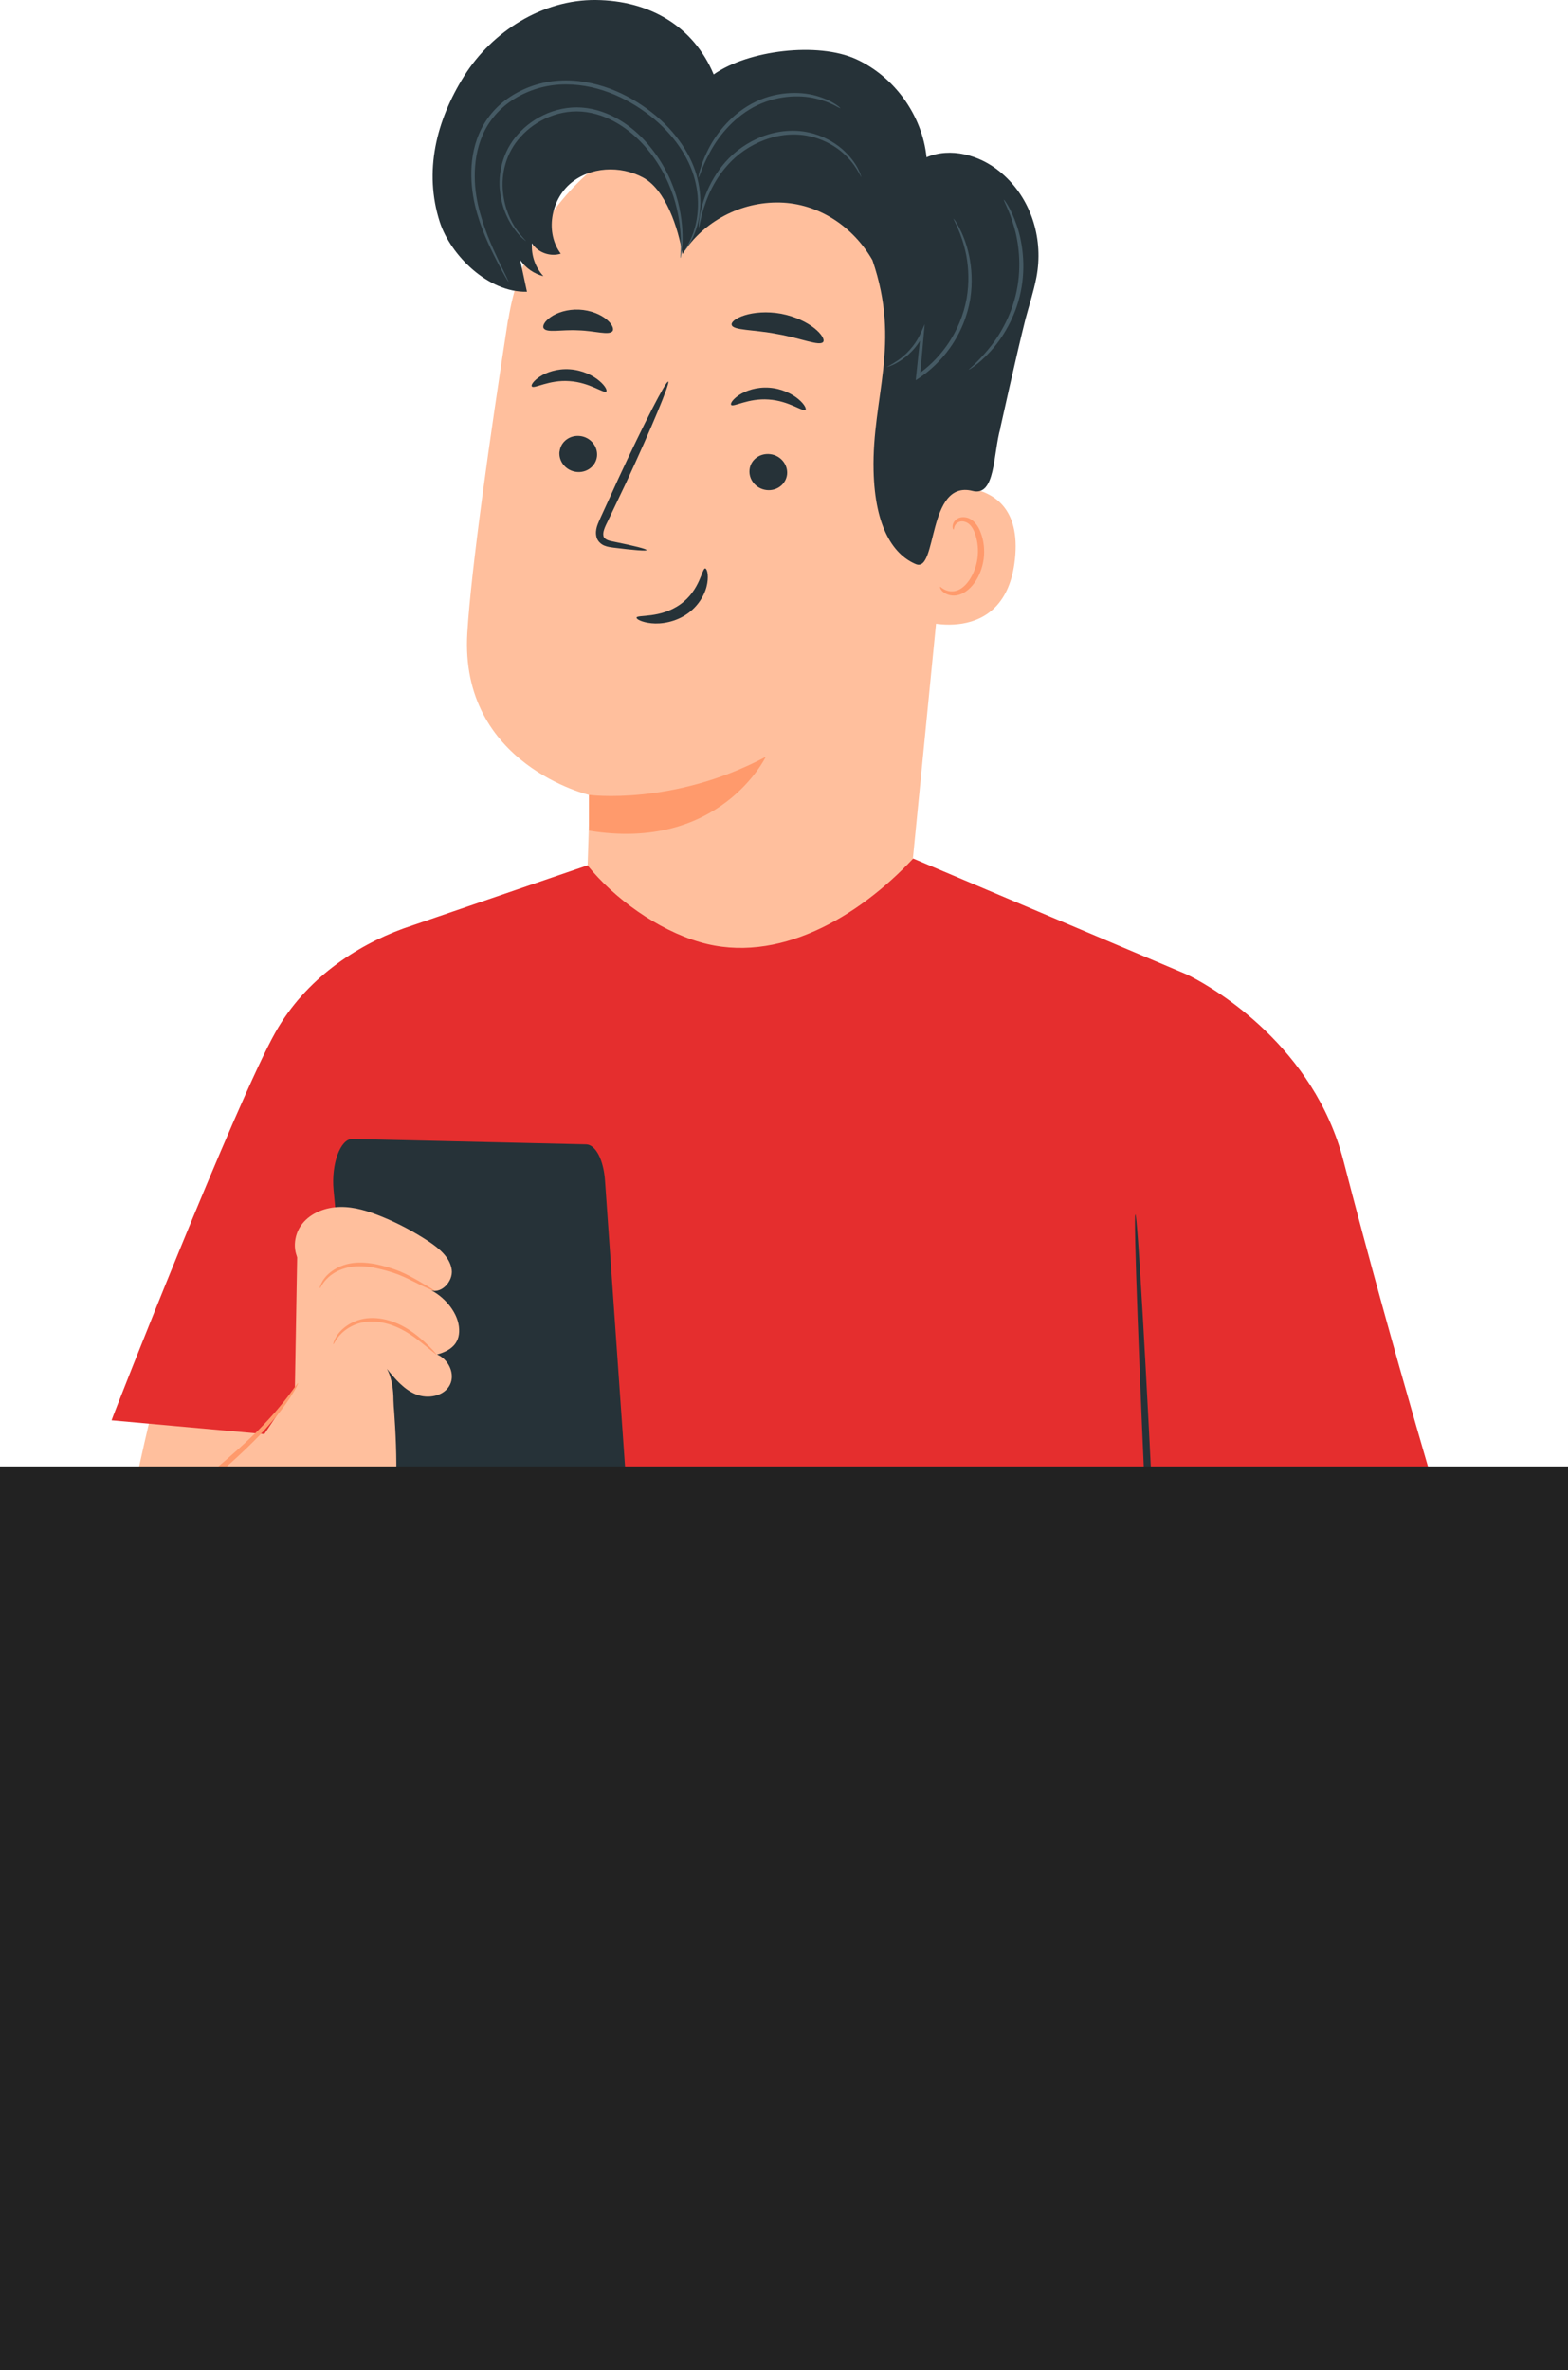 <svg width="92" height="139" viewBox="0 0 92 139" fill="none" xmlns="http://www.w3.org/2000/svg">
<path d="M29.824 18.755C30.978 11.297 37.659 5.98 45.178 6.531L45.924 6.583C53.948 7.639 57.537 15.052 56.255 23.046L53.458 51.415L53.322 57.282L34.205 59.016L34.613 46.634C34.613 46.634 26.951 44.861 27.419 37.109C27.645 33.361 28.738 25.692 29.809 18.755H29.824Z" fill="#FFBF9D"/>
<path d="M34.56 46.619C34.56 46.619 39.484 47.275 44.929 44.386C44.929 44.386 42.237 49.982 34.553 48.715V46.619H34.56Z" fill="#FF9A6C"/>
<path d="M32.826 26.484C32.766 27.065 33.203 27.6 33.814 27.676C34.417 27.751 34.96 27.344 35.028 26.763C35.088 26.183 34.651 25.647 34.047 25.572C33.437 25.496 32.894 25.904 32.833 26.484H32.826Z" fill="#263238"/>
<path d="M31.212 22.668C31.34 22.819 32.222 22.261 33.414 22.352C34.605 22.427 35.435 23.098 35.57 22.962C35.638 22.902 35.518 22.631 35.156 22.329C34.801 22.027 34.183 21.711 33.436 21.658C32.697 21.605 32.049 21.839 31.672 22.088C31.287 22.344 31.144 22.593 31.204 22.661L31.212 22.668Z" fill="#263238"/>
<path d="M43.978 27.547C43.917 28.128 44.355 28.663 44.966 28.739C45.569 28.814 46.112 28.407 46.18 27.826C46.24 27.246 45.803 26.71 45.192 26.635C44.581 26.56 44.038 26.967 43.978 27.547Z" fill="#263238"/>
<path d="M42.9 23.747C43.028 23.898 43.91 23.34 45.102 23.43C46.293 23.506 47.123 24.177 47.259 24.041C47.327 23.98 47.206 23.709 46.844 23.407C46.489 23.106 45.871 22.789 45.132 22.736C44.393 22.683 43.745 22.917 43.367 23.166C42.983 23.422 42.84 23.671 42.9 23.739V23.747Z" fill="#263238"/>
<path d="M37.931 32.261C37.939 32.193 37.215 32.012 36.023 31.77C35.722 31.718 35.435 31.635 35.405 31.424C35.352 31.197 35.503 30.881 35.676 30.534C36.016 29.817 36.37 29.071 36.747 28.287C38.233 25.082 39.334 22.435 39.206 22.382C39.077 22.322 37.765 24.87 36.28 28.075C35.918 28.867 35.578 29.621 35.246 30.338C35.103 30.677 34.877 31.054 35.005 31.522C35.073 31.755 35.284 31.936 35.473 32.004C35.661 32.08 35.835 32.095 35.986 32.117C37.185 32.268 37.939 32.328 37.946 32.261H37.931Z" fill="#263238"/>
<path d="M41.377 33.339C41.181 33.316 41.091 34.606 39.914 35.443C38.745 36.28 37.373 36.039 37.35 36.22C37.328 36.303 37.637 36.491 38.218 36.551C38.783 36.612 39.635 36.491 40.352 35.978C41.068 35.465 41.415 34.734 41.498 34.206C41.588 33.671 41.468 33.339 41.377 33.339V33.339Z" fill="#263238"/>
<path d="M42.931 19.056C43.021 19.388 44.228 19.32 45.608 19.592C46.995 19.833 48.096 20.323 48.3 20.052C48.39 19.916 48.217 19.599 47.787 19.252C47.357 18.905 46.663 18.559 45.826 18.4C44.997 18.249 44.22 18.325 43.692 18.491C43.164 18.657 42.885 18.898 42.931 19.056V19.056Z" fill="#263238"/>
<path d="M31.898 19.252C32.086 19.539 32.931 19.32 33.919 19.373C34.906 19.396 35.728 19.69 35.94 19.418C36.03 19.29 35.924 19.004 35.578 18.724C35.238 18.445 34.65 18.189 33.971 18.159C33.293 18.129 32.689 18.332 32.32 18.589C31.95 18.845 31.815 19.109 31.898 19.252V19.252Z" fill="#263238"/>
<path d="M54.461 30.496C54.596 29.305 55.697 28.437 56.881 28.633C58.314 28.875 59.867 29.81 59.551 32.788C58.993 38.075 53.804 36.423 53.812 36.272C53.812 36.167 54.212 32.698 54.461 30.488V30.496Z" fill="#FFBF9D"/>
<path d="M55.168 34.41C55.168 34.41 55.251 34.485 55.402 34.568C55.545 34.651 55.802 34.726 56.088 34.651C56.669 34.508 57.234 33.671 57.355 32.721C57.416 32.238 57.363 31.77 57.234 31.378C57.114 30.971 56.895 30.677 56.616 30.602C56.345 30.511 56.126 30.654 56.043 30.798C55.96 30.941 55.983 31.046 55.953 31.054C55.938 31.069 55.847 30.956 55.915 30.737C55.945 30.632 56.02 30.518 56.156 30.428C56.292 30.338 56.488 30.307 56.676 30.345C57.084 30.413 57.408 30.828 57.551 31.265C57.717 31.703 57.785 32.23 57.717 32.773C57.574 33.837 56.925 34.772 56.134 34.915C55.749 34.975 55.455 34.824 55.304 34.689C55.153 34.538 55.138 34.417 55.161 34.41H55.168Z" fill="#FF9A6C"/>
<path d="M58.699 25.104C58.262 26.62 58.42 29.139 57.063 28.792C54.378 28.113 55.019 33.626 53.73 33.083C52.455 32.547 51.332 30.979 51.256 27.593C51.158 23.287 52.885 20.18 51.188 15.256C50.05 13.28 48.029 11.93 45.751 11.877C43.474 11.825 41.272 12.978 40.043 14.901C39.802 13.401 39.07 11.138 37.735 10.415C36.401 9.691 34.613 9.773 33.46 10.769C32.306 11.764 31.989 13.657 32.902 14.879C32.291 15.075 31.559 14.818 31.212 14.268C31.16 14.969 31.409 15.686 31.884 16.198C31.333 16.063 30.843 15.716 30.519 15.248C30.654 15.867 30.783 16.492 30.918 17.111C28.656 17.171 26.439 14.977 25.805 13.024C24.855 10.068 25.587 7.081 27.238 4.45C28.89 1.825 31.853 -0.03 34.96 0C38.067 0.031 40.676 1.501 41.875 4.367C43.896 2.941 47.983 2.444 50.231 3.469C52.478 4.495 54.114 6.765 54.363 9.223C55.773 8.627 57.463 9.087 58.647 10.053C58.745 10.135 58.843 10.218 58.933 10.301C60.562 11.802 61.225 14.087 60.811 16.259C60.645 17.118 60.351 18.016 60.17 18.702C59.649 20.761 58.692 25.097 58.692 25.097L58.699 25.104Z" fill="#263238"/>
<path d="M30.858 14.14C30.858 14.14 30.79 14.095 30.677 13.996C30.564 13.898 30.405 13.74 30.232 13.506C29.877 13.054 29.462 12.292 29.342 11.259C29.214 10.249 29.447 8.906 30.398 7.866C31.302 6.84 32.833 6.109 34.44 6.342C35.231 6.455 35.963 6.772 36.581 7.179C37.207 7.594 37.735 8.092 38.157 8.627C39.025 9.683 39.522 10.844 39.779 11.832C40.035 12.828 40.065 13.672 40.042 14.245C40.02 14.532 40.005 14.751 39.975 14.901C39.952 15.052 39.937 15.128 39.929 15.128C39.861 15.128 40.156 13.846 39.62 11.877C39.349 10.912 38.843 9.789 37.991 8.763C37.154 7.752 35.918 6.795 34.402 6.576C32.886 6.357 31.423 7.044 30.556 8.016C29.651 8.989 29.402 10.264 29.508 11.244C29.606 12.247 29.983 13.001 30.307 13.461C30.631 13.921 30.88 14.125 30.858 14.147V14.14Z" fill="#455A64"/>
<path d="M29.817 16.508C29.817 16.508 29.757 16.425 29.659 16.251C29.561 16.078 29.417 15.821 29.244 15.49C28.904 14.818 28.384 13.846 28 12.541C27.811 11.893 27.668 11.146 27.653 10.347C27.638 9.547 27.751 8.673 28.113 7.835C28.467 6.998 29.101 6.222 29.93 5.679C30.76 5.136 31.755 4.789 32.803 4.729C33.851 4.661 34.877 4.864 35.797 5.204C36.717 5.551 37.539 6.041 38.248 6.599C39.673 7.707 40.608 9.148 40.925 10.482C41.257 11.817 41.045 12.963 40.766 13.665C40.631 14.019 40.472 14.275 40.374 14.441C40.261 14.607 40.193 14.69 40.186 14.683C40.163 14.668 40.435 14.336 40.684 13.634C40.925 12.941 41.106 11.817 40.766 10.528C40.435 9.238 39.515 7.851 38.12 6.772C36.74 5.701 34.862 4.842 32.826 4.962C31.815 5.023 30.858 5.354 30.058 5.875C29.266 6.395 28.656 7.127 28.316 7.926C27.969 8.725 27.849 9.57 27.856 10.354C27.856 11.138 27.992 11.862 28.173 12.511C28.535 13.8 29.025 14.788 29.342 15.467L29.719 16.251C29.802 16.432 29.847 16.53 29.84 16.53L29.817 16.508Z" fill="#455A64"/>
<path d="M56.829 21.681C56.829 21.681 57.319 21.281 57.96 20.519C58.601 19.765 59.34 18.559 59.649 17.066C59.959 15.572 59.763 14.17 59.476 13.227C59.189 12.27 58.858 11.734 58.903 11.711C58.918 11.711 59.008 11.832 59.152 12.073C59.295 12.322 59.476 12.692 59.642 13.174C59.981 14.132 60.208 15.572 59.891 17.111C59.574 18.649 58.782 19.886 58.096 20.625C57.749 21.002 57.44 21.273 57.214 21.439C56.987 21.613 56.852 21.688 56.844 21.673L56.829 21.681Z" fill="#455A64"/>
<path d="M52.01 21.53C52.01 21.53 52.274 21.409 52.697 21.123C53.104 20.836 53.669 20.331 54.031 19.516L54.258 19.011L54.205 19.562C54.137 20.308 54.061 21.168 53.978 22.095L53.805 21.99C54.431 21.567 55.034 20.994 55.532 20.293C56.165 19.411 56.55 18.43 56.716 17.503C56.874 16.575 56.829 15.716 56.701 15.014C56.429 13.604 55.901 12.85 55.954 12.828C55.954 12.828 55.992 12.865 56.052 12.956C56.112 13.046 56.188 13.182 56.286 13.363C56.474 13.725 56.708 14.268 56.859 14.984C57.01 15.693 57.078 16.583 56.927 17.541C56.769 18.498 56.377 19.516 55.72 20.429C55.208 21.145 54.574 21.741 53.926 22.171L53.73 22.299L53.752 22.065C53.85 21.138 53.941 20.278 54.024 19.539L54.197 19.584C53.797 20.436 53.194 20.934 52.749 21.206C52.531 21.341 52.342 21.424 52.214 21.47C52.086 21.515 52.018 21.53 52.01 21.522V21.53Z" fill="#455A64"/>
<path d="M50.54 10.384C50.495 10.414 50.269 9.63 49.319 8.853C48.843 8.476 48.195 8.122 47.411 7.971C46.634 7.813 45.729 7.881 44.862 8.205C43.995 8.529 43.263 9.05 42.728 9.645C42.185 10.233 41.823 10.874 41.581 11.432C41.099 12.556 41.054 13.34 41.001 13.325C40.986 13.325 40.986 13.129 41.039 12.79C41.091 12.443 41.197 11.953 41.423 11.372C41.657 10.791 42.011 10.128 42.562 9.502C43.112 8.876 43.874 8.326 44.771 7.986C45.676 7.654 46.626 7.587 47.441 7.768C48.263 7.941 48.934 8.333 49.409 8.74C49.884 9.155 50.178 9.577 50.337 9.887C50.412 10.045 50.472 10.166 50.495 10.256C50.525 10.347 50.54 10.392 50.533 10.392L50.54 10.384Z" fill="#455A64"/>
<path d="M49.304 6.342C49.281 6.388 48.791 5.995 47.841 5.777C46.914 5.551 45.503 5.588 44.206 6.29C42.909 6.998 42.08 8.122 41.635 8.967C41.175 9.819 41.032 10.414 40.986 10.407C40.971 10.407 40.994 10.248 41.069 9.985C41.145 9.721 41.273 9.336 41.492 8.891C41.914 8.009 42.751 6.825 44.101 6.086C45.458 5.347 46.936 5.347 47.886 5.618C48.369 5.754 48.731 5.928 48.965 6.078C49.199 6.229 49.312 6.327 49.304 6.342V6.342Z" fill="#455A64"/>
<path d="M11.289 74.92C8.914 81.835 9.178 81.247 4.751 101.902C3.937 105.71 5.377 111.675 8.816 113.515C12.254 115.355 18.362 113.334 20.406 110.016L23.701 78.834L11.296 74.92H11.289Z" fill="#FFBF9D"/>
<path d="M68.45 112.391L68.36 95.959L68.428 94.346L85.101 90.454C85.101 90.454 81.828 79.671 78.827 68.08C77.092 61.391 71.323 58.021 69.928 57.297L69.627 57.146L53.58 50.351C50.337 53.813 45.616 56.58 41.069 55.253C38.581 54.529 36.032 52.689 34.471 50.751L23.649 54.461C20.874 55.479 17.933 57.417 16.169 60.524C13.906 64.528 6.675 82.883 6.546 83.298L19.939 84.505C19.939 84.505 17.564 127.948 18.401 135.715C18.401 135.715 21.651 137.963 29.863 138.355C46.506 139.139 71.278 137.955 71.278 137.955C70.894 135.444 70.486 131.259 70.253 129.14L68.443 112.391H68.45Z" fill="#E52E2E"/>
<path d="M20.392 68.322C20.459 68.322 20.105 78.683 19.6 91.465C19.095 104.247 18.627 114.601 18.559 114.601C18.491 114.601 18.846 104.239 19.351 91.457C19.856 78.683 20.324 68.322 20.392 68.329V68.322Z" fill="#263238"/>
<path d="M66.617 71.217C66.496 71.217 66.836 80.417 67.371 91.751C67.907 103.085 68.434 112.27 68.555 112.27C68.676 112.27 68.337 103.07 67.801 91.736C67.266 80.402 66.738 71.217 66.617 71.225V71.217Z" fill="#263238"/>
<g opacity="0.3">
<path opacity="0.3" d="M39.56 98.983C39.395 97.656 39.199 96.276 38.429 95.183C37.087 93.29 34.455 92.89 32.14 93.003C29.825 93.116 27.427 93.569 25.248 92.777L18.755 112.067C21.168 111.479 23.317 109.91 24.622 107.799C25.285 106.72 25.768 105.469 26.771 104.699C28.151 103.636 30.074 103.794 31.816 103.772C33.641 103.749 35.458 103.485 37.215 102.98C37.962 102.761 38.731 102.475 39.191 101.849C39.779 101.05 39.681 99.956 39.553 98.976L39.56 98.983Z" fill="black"/>
</g>
<path d="M19.572 69.791L21.593 91.26C21.706 92.451 22.166 93.281 22.921 93.733L35.944 93.454C36.472 92.972 37.052 91.441 36.939 89.804L35.499 69.255C35.416 68.019 34.949 67.129 34.39 67.114L20.673 66.797C19.972 66.782 19.429 68.26 19.572 69.791V69.791Z" fill="#263238"/>
<path d="M17.68 74.112C17.13 73.478 17.205 72.445 17.726 71.781C18.246 71.118 19.113 70.801 19.958 70.786C20.802 70.771 21.624 71.035 22.401 71.352C23.366 71.744 24.286 72.234 25.154 72.807C25.764 73.214 26.398 73.734 26.503 74.459C26.609 75.182 25.802 75.989 25.176 75.612C25.998 75.982 26.813 76.879 26.926 77.792C27.039 78.712 26.534 79.194 25.644 79.436C26.315 79.715 26.722 80.574 26.398 81.215C26.058 81.894 25.101 82.06 24.399 81.773C23.698 81.487 23.185 80.876 22.703 80.28C23.185 81.162 23.148 82.573 22.937 83.553C20.998 82.837 19.083 80.68 19.656 78.629C18.714 77.882 18.284 76.351 18.88 75.303C18.095 75.039 17.228 73.817 17.311 72.988" fill="#FFBF9D"/>
<path d="M17.461 72.234L17.302 81.411L14.919 84.993L4 94.751C4 94.751 5.621 108.016 10.546 106.568C15.47 105.12 16.669 104.177 19.58 98.823C21.141 95.958 22.098 91.297 23.003 88.62C23.531 87.052 23.064 81.999 23.064 81.999L17.453 72.234H17.461Z" fill="#FFBF9D"/>
<path d="M25.612 79.451C25.612 79.451 25.288 79.202 24.782 78.787C24.277 78.38 23.538 77.822 22.58 77.596C22.105 77.482 21.63 77.475 21.223 77.565C20.816 77.656 20.469 77.844 20.22 78.04C19.715 78.44 19.594 78.862 19.556 78.84C19.549 78.84 19.556 78.734 19.639 78.561C19.715 78.387 19.866 78.154 20.122 77.927C20.378 77.701 20.733 77.49 21.178 77.377C21.615 77.264 22.128 77.271 22.633 77.392C23.651 77.633 24.398 78.244 24.888 78.681C25.378 79.134 25.642 79.443 25.619 79.466L25.612 79.451Z" fill="#FF9A6C"/>
<path d="M25.484 75.71C25.484 75.71 25.077 75.575 24.466 75.258C24.157 75.107 23.803 74.918 23.381 74.753C22.966 74.594 22.483 74.459 21.978 74.353C21.473 74.255 20.982 74.232 20.545 74.308C20.115 74.383 19.746 74.549 19.474 74.745C18.924 75.137 18.803 75.575 18.765 75.552C18.758 75.552 18.765 75.439 18.856 75.258C18.939 75.084 19.105 74.836 19.384 74.617C19.663 74.398 20.047 74.195 20.507 74.104C20.967 74.014 21.488 74.036 22.016 74.134C22.536 74.24 23.018 74.383 23.448 74.557C23.878 74.737 24.233 74.941 24.534 75.107C25.122 75.454 25.492 75.665 25.477 75.695L25.484 75.71Z" fill="#FF9A6C"/>
<path d="M5.191 100.022C5.281 100.015 4.708 98.718 5.055 96.606C5.229 95.566 5.636 94.344 6.345 93.138C7.046 91.923 8.056 90.732 9.225 89.601C10.402 88.47 11.608 87.474 12.687 86.547C13.765 85.619 14.708 84.737 15.447 83.945C16.178 83.153 16.713 82.444 17.038 81.939C17.37 81.434 17.505 81.125 17.49 81.117C17.468 81.102 17.279 81.381 16.925 81.856C16.563 82.331 16.012 83.002 15.266 83.764C14.519 84.526 13.561 85.378 12.476 86.29C11.39 87.203 10.168 88.191 8.984 89.337C7.8 90.483 6.775 91.705 6.066 92.964C5.357 94.223 4.957 95.483 4.814 96.561C4.671 97.647 4.761 98.537 4.897 99.125C4.972 99.419 5.033 99.645 5.1 99.796C5.161 99.947 5.191 100.022 5.206 100.015L5.191 100.022Z" fill="#FF9A6C"/>
<rect y="86" width="92" height="53" fill="#222222"/>
</svg>
